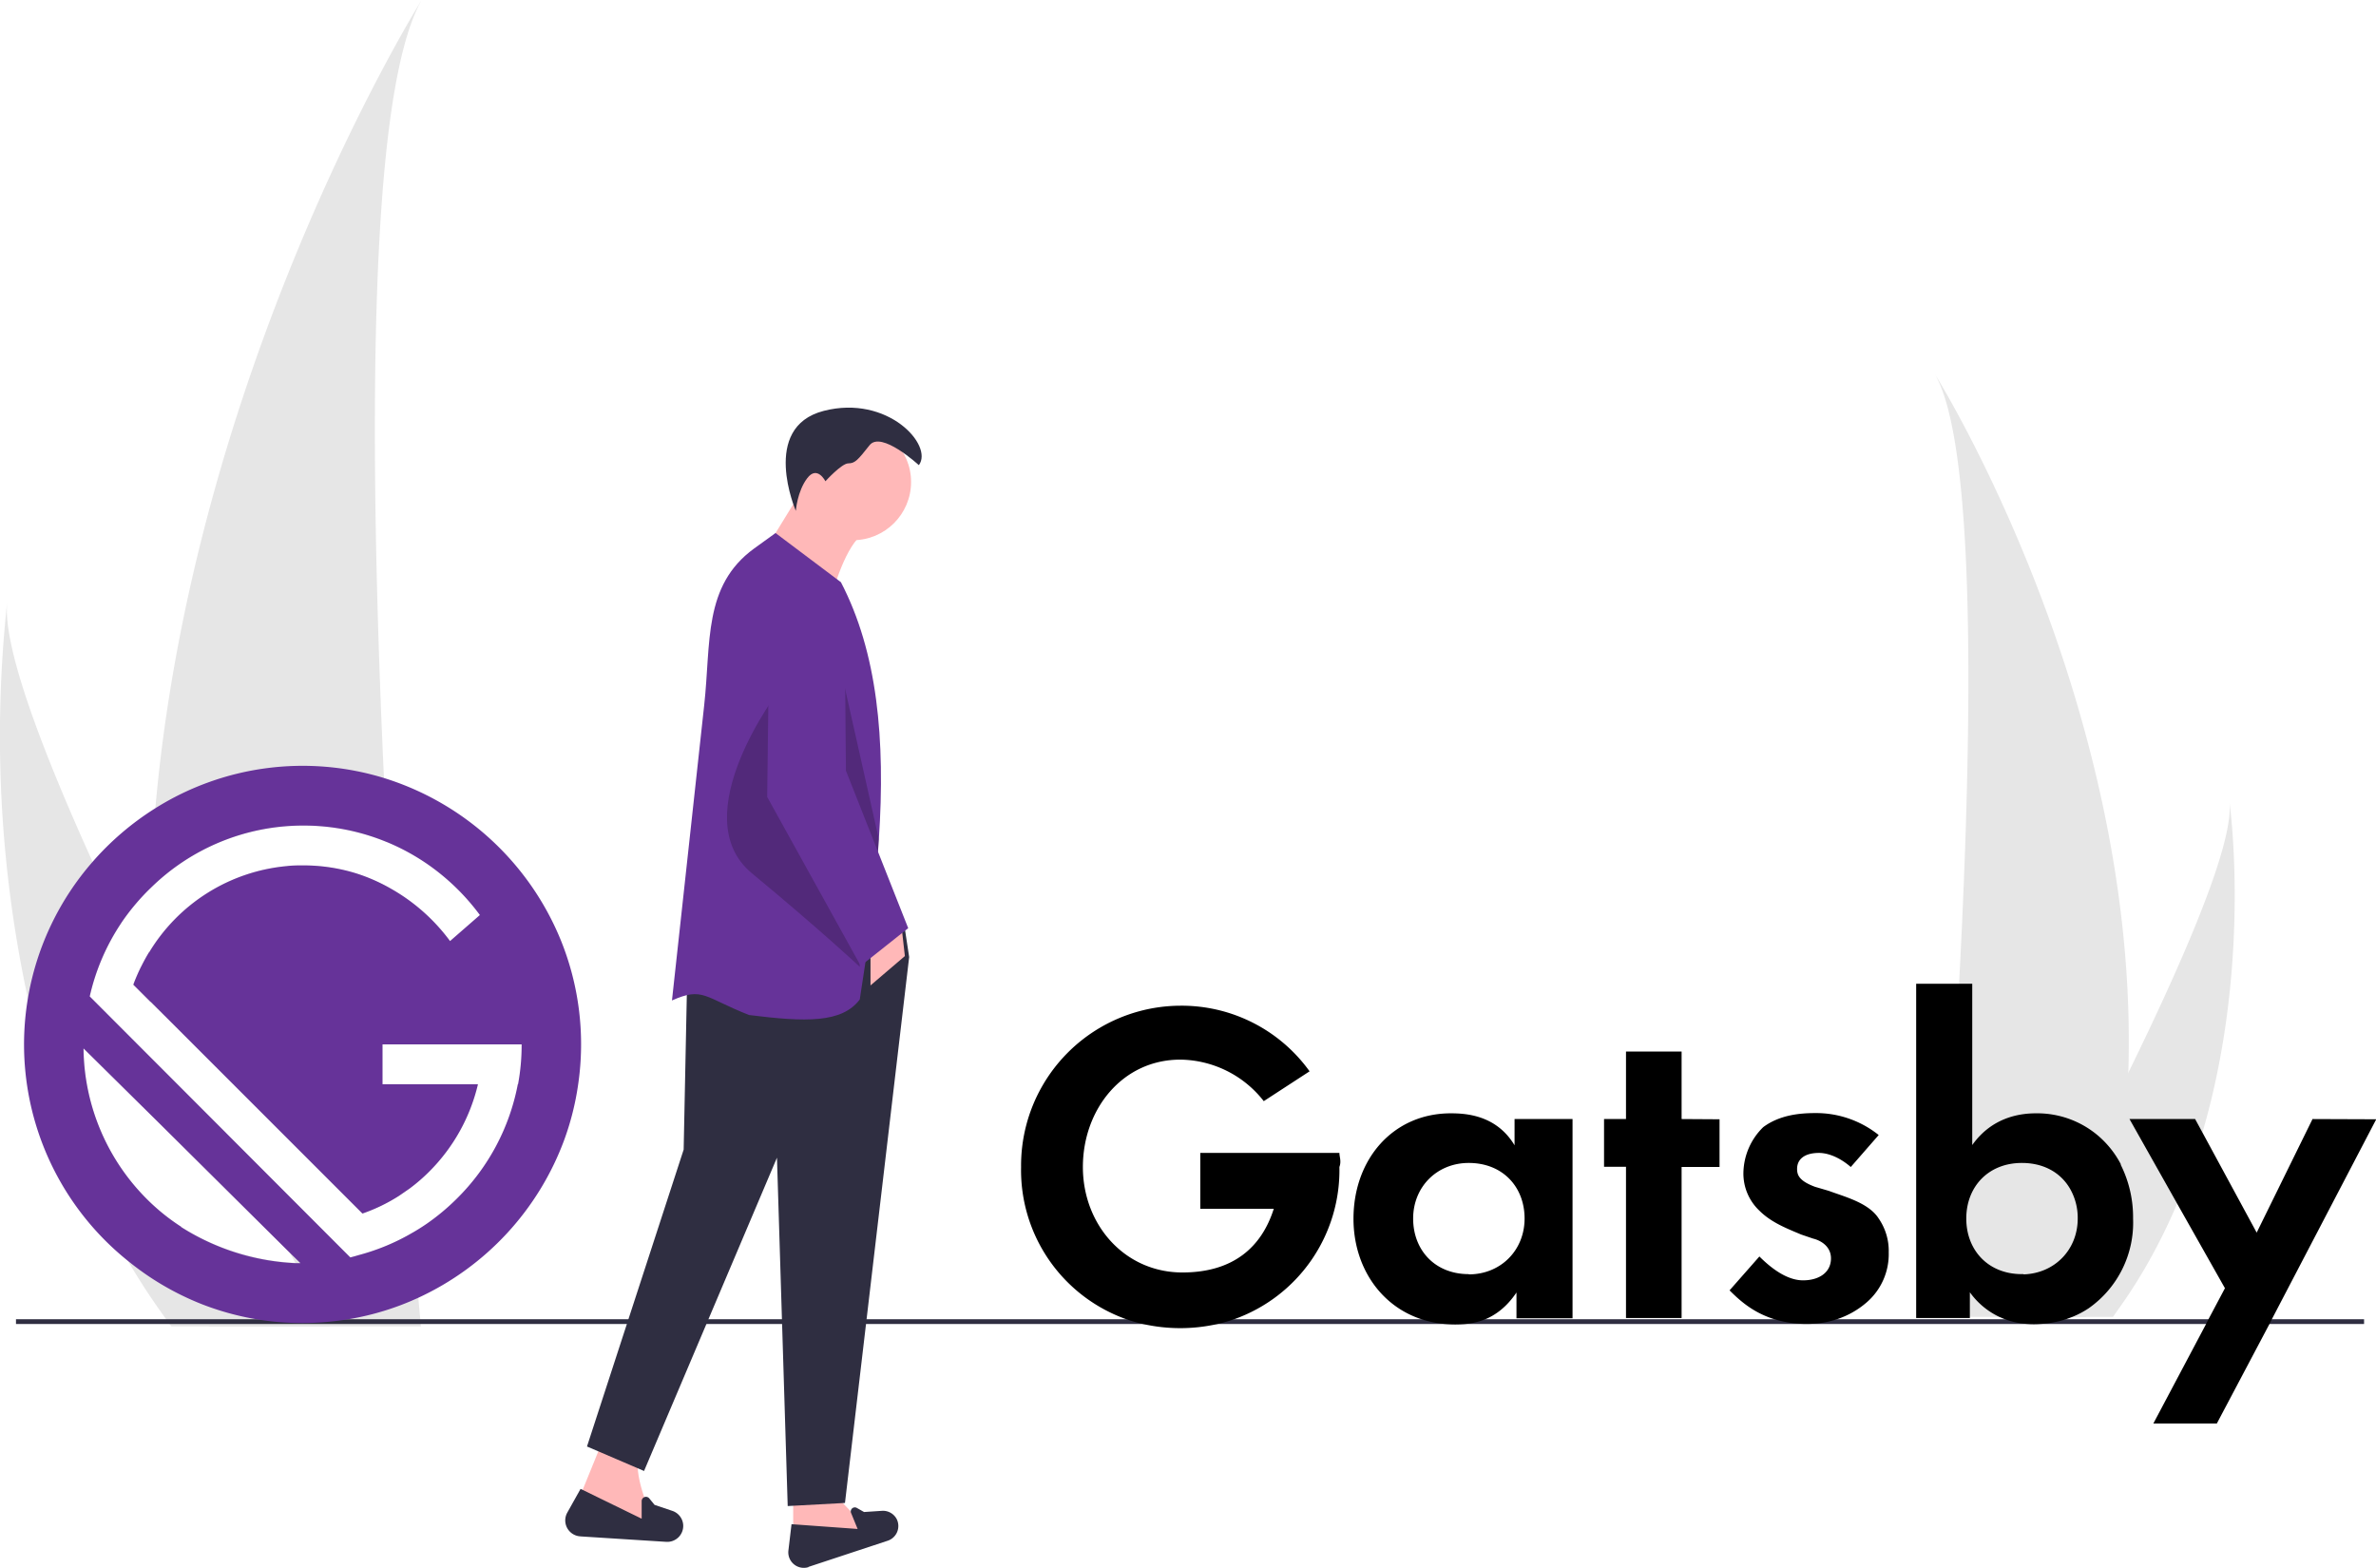 <svg xmlns="http://www.w3.org/2000/svg" viewBox="0 0 995.7 657">
  <path d="M891.9 449.6a361.7 361.7 0 01-17 100l-.7 2.3h-63l.2-2.3c4.2-48.3 28.4-342.4-.5-392.7 2.5 4 85.9 139.2 81 292.7z" fill="#e6e6e6"/>
  <path d="M887.1 549.6l-1.6 2.3h-47.3l1.3-2.3c7.8-14 30.9-56.3 52.4-100 23-47 44.2-95.7 42.4-113.3.6 4 16.5 125.3-47.2 213.3zM176.4 555.9H87.6c0-.4-.2-.7-.3-1l-.7-2v-.2l-2-6.2q-5-16.1-8.7-32.3a97.8 97.8 0 0047.9 15.1l-2.5-4.5L68 472q-2-13.6-3.2-27l82 82a86 86 0 003.6-1 90.6 90.6 0 0022.7-9.5l2.2 27.3.8 8.9v.2a166.4 166.4 0 00.3 3z" fill="#e6e6e6"/>
  <path d="M171.6 498q-2.2 1.7-4.5 3.2a72.3 72.3 0 01-15.3 7.4L70.3 427l-7.2-7.2-.3-8-.3-12.8A75.4 75.4 0 01120 363c2.3-.2 4.5-.3 6.8-.3a74.3 74.3 0 0123 3.6 75.2 75.2 0 0113.5 5.9c1.2 23 2.6 45 4 65.5h-7.1v16.7h8.2l2 26.7 1.2 17zM162 346.7q0 3.2.2 6.3A91.4 91.4 0 0063 372.3q.6-16.9 2.1-33.5C81.2 156 172.2 7.3 176.7 0c-23 40.4-22 191-15.8 326.1l1 20.6z" fill="#e6e6e6"/>
  <path d="M70.3 427L63 420l-7.2-7.2a76.8 76.8 0 013.4-7.8l3.5 7 7.5 15.2z" fill="#e6e6e6"/>
  <path d="M138.3 555.9H71.8a86.8 86.8 0 01-2.2-3l-.1-.2q-8.6-11.8-15.8-24.1c-21-35.7-34-73.8-42-110.1a521 521 0 01-8.7-166c-1.8 18.5 14.2 61 35.8 108.7a1541 1541 0 0012 25.8 91.3 91.3 0 00-13.2 30.7l57.1 57.1c10 19 19.1 36.2 26.6 50L68 472l-33-32.6a90.5 90.5 0 0026.8 63.4 87 87 0 0014.1 11.4 97.8 97.8 0 0047.9 15.1 3087.6 3087.6 0 0012.9 23.6l.6 1 .5 1 .5 1z" fill="#e6e6e6"/>
  <path fill="#2f2e41" d="M6.7 552.9h984v2H6.7z"/>
  <path d="M561.3 483.2H503v23.4h30.8c-5 15.8-16.7 26.7-38.3 26.7-24.2 0-41.7-20-41.7-44.2s16.6-45 40.8-45a45 45 0 0135 17.4l19.2-12.5a66 66 0 00-54.2-27.5 67 67 0 00-66.7 67.6 66.3 66.3 0 0044.1 63.8 64 64 0 007 2 71 71 0 0031.2 0 64.1 64.1 0 007-2 66.3 66.3 0 0044.1-63.8c.9-2.5 0-4.2 0-5.9zM969.1 469l-23.4 47.6-22.7-41.9-3.1-5.7h-27.5l20 35.5 20 35.4-6.9 13-1 2-22.1 41.7H929L951 555l1-2 43.8-83.9zm-80.3 19a40.2 40.2 0 00-10-12.4 39.4 39.4 0 00-25.6-9c-6.7 0-18.4 1.6-26.7 13.3v-67.6H803v140.1h22.5v-10.8a32 32 0 0012.3 10.3l2.4 1a33.4 33.4 0 009.7 2 35.2 35.2 0 004.8 0 43 43 0 0011.1-2l2.7-1a38.1 38.1 0 006.8-3.6 43.8 43.8 0 0018.6-37.6 49.2 49.2 0 00-5.2-22.6zM848 534h-.7c-14.1 0-23.3-10-23.3-23.3s9.2-23.3 23.3-23.3c9.1 0 16.1 4 20 10.5a24.5 24.5 0 013.4 12.8c0 13.1-9.7 23-22.7 23.4zm-60.7-23.3c-4.2-6.6-14.2-9.1-20.9-11.6l-5.8-1.7c-6.7-2.5-7.5-5-7.5-7.5 0-4.2 3.3-6.7 9.2-6.7 2.5 0 7.5.9 13.3 5.9l11.7-13.4a42 42 0 00-26.7-9.2c-6.7 0-15 .9-21.7 5.9a27.4 27.4 0 00-8.3 19.2 21.4 21.4 0 006.7 15.8c5 5 11.6 7.5 17.5 10l5 1.7c3.3.8 7.5 3.3 7.5 8.3 0 5.9-5 9.2-11.7 9.2s-13.3-5-18.3-10l-12.5 14.2c4 4 9.6 9.2 18.5 12a44.2 44.2 0 0011.2 2 48.9 48.9 0 005.1 0 37.4 37.4 0 0010.5-2 36.2 36.2 0 0012.2-7 26.7 26.7 0 009.2-20.9 23.9 23.9 0 00-4.2-14.2zM704.7 469v-28.3h-23.3V469h-9.2v20h9.2v63.4h23.3v-63.3h15.9v-20zm-70 0V480c-7.5-12.5-20-13.4-26.7-13.4-24.2 0-40.8 19.2-40.8 44.2 0 19.6 10.9 36.5 28.8 42.2a43.6 43.6 0 0011.1 2 43.6 43.6 0 005.5 0 30.1 30.1 0 009.6-2c4.5-1.8 9.2-5.2 13.3-11.3v10.8H659V469zm-19.2 65c-14.1 0-23.3-10-23.3-23.3s10-23.3 23.3-23.3c14.2 0 23.4 10 23.4 23.3s-10 23.4-23.4 23.4z"/>
  <path d="M168.4 454.4l2 26.7 1.2 17a73.6 73.6 0 008.4-7.3 76.4 76.4 0 0020.2-36.4zM62.8 412l-.3-13q-1.7 2.9-3.2 5.9a76.8 76.8 0 00-3.4 7.8l7.2 7.2-.3-8zm105.6 42.4l2 26.7 1.2 17a73.6 73.6 0 008.4-7.3 76.4 76.4 0 0020.2-36.4zm0 0l2 26.7 1.2 17a73.6 73.6 0 008.4-7.3 76.4 76.4 0 0020.2-36.4zM62.5 399q-1.7 2.8-3.2 5.8a76.8 76.8 0 00-3.4 7.8l7.2 7.2-.3-8-.3-12.8zM235 394a117.7 117.7 0 00-74-67.9 116.1 116.1 0 00-96 12.7 118 118 0 00-26.2 22.4 116.3 116.3 0 0015 167.4 117 117 0 0030.8 18 115.7 115.7 0 0042.2 7.9q5.3 0 10.5-.5 4.4-.4 8.7-1.1a114.3 114.3 0 0029.3-9 117.8 117.8 0 0061.2-66.3 114.7 114.7 0 005.8-23.2A116.1 116.1 0 00235 394zM76 514.2a87 87 0 01-14.2-11.4A90.5 90.5 0 0135 439.4L68 472l53.2 52.8 4.7 4.6h-2.2a97.8 97.8 0 01-47.9-15.2zm141-59.8a91.4 91.4 0 01-25.5 47.9 93.1 93.1 0 01-12.7 10.6 89 89 0 01-5.7 3.6 90.6 90.6 0 01-22.7 9.5 86 86 0 01-3.6 1L37.6 417.6A91.3 91.3 0 0150.7 387 93 93 0 0163 372.3a91 91 0 0163.9-26.3 91.2 91.2 0 0153.4 17 93.6 93.6 0 0120.8 20.5l-12.5 10.9a79.3 79.3 0 00-25.2-22.2 75.2 75.2 0 00-13.6-6 74.3 74.3 0 00-22.9-3.5c-2.3 0-4.5 0-6.8.3a75.4 75.4 0 00-57.5 36q-1.7 2.9-3.2 5.9a76.8 76.8 0 00-3.4 7.8l7.2 7.2 7.2 7.2 81.5 81.5a72.3 72.3 0 0015.3-7.4l4.5-3.1a73.6 73.6 0 008.4-7.3 76.4 76.4 0 0020.2-36.4h-40v-16.7h58.3a89.9 89.9 0 01-1.5 16.7zm-48.6 0l2 26.7 1.2 17a73.6 73.6 0 008.4-7.3 76.4 76.4 0 0020.2-36.4zm0 0l2 26.7 1.2 17a73.6 73.6 0 008.4-7.3 76.4 76.4 0 0020.2-36.4z" fill="#639"/>
  <path fill="#ffb8b8" d="M332.4 648.7l33.6-5.3-13.8-14.5h-19.8v19.8z"/>
  <path d="M338.8 656.7l33.3-11a6.5 6.5 0 003.7-9 6.5 6.5 0 00-6.2-3.5l-7.5.5-3-1.7a1.7 1.7 0 00-2.4 2.2l2.7 6.6-27.7-2-1.3 11a6.5 6.5 0 008.4 7z" fill="#2f2e41"/>
  <path d="M241 632.2l34.8 9.2c-6.4-13.4-10.3-25.2-7.9-33l-16.4-2z" fill="#ffb8b8"/>
  <path d="M243 643.9l36.2 2.3a6.7 6.7 0 007.1-7.2 6.7 6.7 0 00-4.6-5.8l-7.4-2.5-2.2-2.7a1.8 1.8 0 00-3.2 1.1v7.4L243.3 624l-5.6 10a6.7 6.7 0 005.5 9.9z" fill="#2f2e41"/>
  <circle cx="357.4" cy="202" r="24.4" fill="#ffb8b8"/>
  <path d="M318.7 233.7L347 255c4.6-17.4 10-29.8 17.2-33l-28.2-16.5z" fill="#ffb8b8"/>
  <path fill="#2f2e41" d="M245.9 606.2l24 10.3 55.7-131.3 4.5 146 24-1.3L381 401.1l-2-13.1-91 20.3-1.5 73.5L246 606.2zM385 194.9s-15.7-14.5-20.6-8.3-6.1 7.6-8.9 7.6-9.6 7.5-9.6 7.5-3.4-6.8-7.6-1.3-4.8 13.7-4.8 13.7-15.1-35 11.7-41.9 46 14.4 39.9 22.7z"/>
  <path d="M281.6 419.3c13-5.8 13.5-1.3 32.3 6.1 23.8 3 38.9 3.4 46.4-6.5 3.1-19.5 5.6-38.3 7.2-56.1l.8-11c2.8-42-.6-78.4-15.9-107.8L325 223.4l-9 6.5c-21.4 15.6-18 39.4-20.9 65.7z" fill="#639"/>
  <path fill="#ffb8b8" d="M364.8 413l14.4-12.3-1.4-12.4h-13v24.8z"/>
  <path d="M326.7 289s-40.6 53-11.6 77 45.2 39.2 45.2 39.2-1.7-103.8-33.6-116.2z" opacity=".2"/>
  <path d="M342.5 342l25 20.8.8-11-17-75.8z" opacity=".2"/>
  <path d="M360.7 404.8l19.9-15.8-26.1-66-.6-68.7a15.7 15.7 0 00-10.4-14.6 15.7 15.7 0 00-21 14.5l-1 79.8z" fill="#639"/>
</svg>
